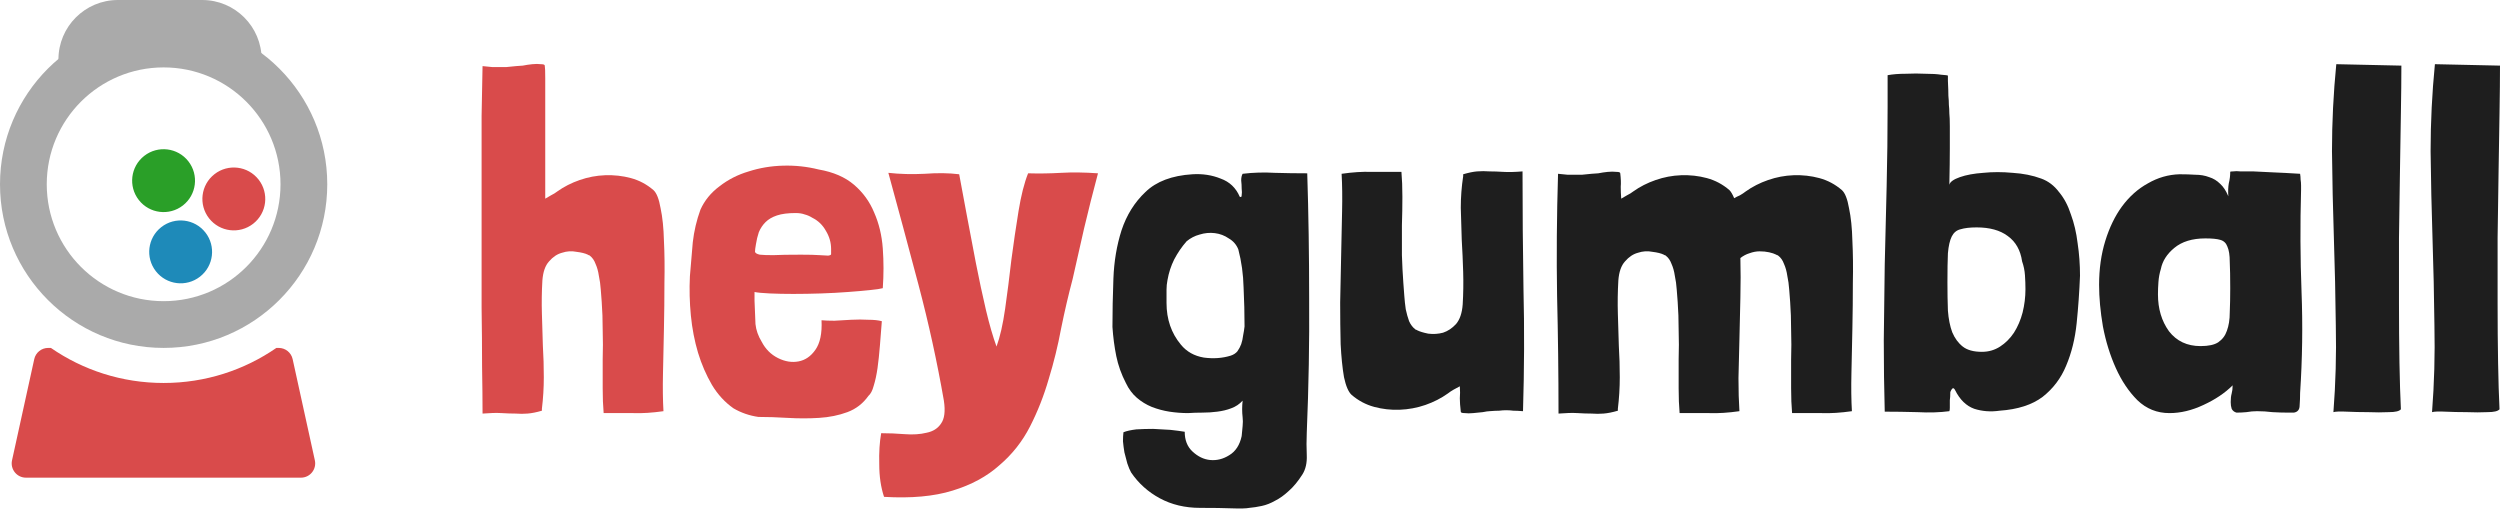 <svg  viewBox="0 0 293 60" fill="none" xmlns="http://www.w3.org/2000/svg">
<path d="M63.903 23.285C63.903 23.136 63.903 22.668 63.903 21.883C63.903 21.098 63.903 20.163 63.903 19.078C63.903 17.994 63.903 16.834 63.903 15.6C63.903 14.329 63.903 13.151 63.903 12.066C63.903 10.944 63.903 9.991 63.903 9.206C63.903 8.383 63.885 7.878 63.847 7.691C63.847 7.579 63.698 7.523 63.398 7.523C63.099 7.485 62.763 7.485 62.389 7.523C62.015 7.56 61.641 7.616 61.267 7.691C60.893 7.728 60.631 7.747 60.482 7.747C60.033 7.785 59.659 7.822 59.36 7.859C59.06 7.859 58.78 7.859 58.518 7.859C58.257 7.859 57.976 7.859 57.677 7.859C57.378 7.822 57.004 7.785 56.555 7.747C56.518 9.393 56.48 11.337 56.443 13.581C56.443 15.787 56.443 18.143 56.443 20.649C56.443 23.154 56.443 25.735 56.443 28.39C56.443 31.007 56.443 33.55 56.443 36.018C56.48 38.487 56.499 40.805 56.499 42.974C56.536 45.106 56.555 46.938 56.555 48.471C57.453 48.397 58.2 48.378 58.799 48.415C59.397 48.453 59.939 48.471 60.425 48.471C60.912 48.509 61.379 48.509 61.828 48.471C62.314 48.434 62.875 48.322 63.511 48.135V47.91C63.66 46.676 63.735 45.442 63.735 44.208C63.735 42.974 63.698 41.74 63.623 40.506C63.585 39.234 63.548 37.982 63.511 36.748C63.473 35.476 63.492 34.186 63.567 32.877C63.642 31.867 63.903 31.12 64.352 30.633C64.801 30.11 65.306 29.773 65.867 29.624C66.427 29.437 66.988 29.399 67.549 29.512C68.148 29.586 68.597 29.698 68.896 29.848C68.933 29.886 68.97 29.904 69.008 29.904C69.045 29.904 69.083 29.923 69.12 29.96C69.419 30.185 69.644 30.503 69.793 30.914C69.98 31.325 70.111 31.793 70.186 32.316C70.298 32.84 70.373 33.382 70.41 33.943C70.448 34.467 70.485 34.953 70.522 35.401C70.597 36.411 70.635 37.496 70.635 38.655C70.672 39.814 70.672 40.973 70.635 42.133C70.635 43.292 70.635 44.414 70.635 45.498C70.635 46.583 70.672 47.555 70.747 48.415C72.056 48.415 73.215 48.415 74.225 48.415C75.272 48.453 76.45 48.378 77.758 48.191C77.684 46.919 77.665 45.442 77.702 43.759C77.74 42.077 77.777 40.338 77.814 38.543C77.852 36.71 77.871 34.915 77.871 33.158C77.908 31.363 77.889 29.717 77.814 28.221C77.777 26.726 77.646 25.454 77.422 24.407C77.235 23.323 76.954 22.612 76.581 22.276C75.795 21.602 74.916 21.135 73.944 20.873C72.972 20.611 71.962 20.499 70.915 20.537C69.905 20.574 68.914 20.761 67.942 21.098C66.97 21.434 66.091 21.883 65.306 22.444C65.119 22.593 64.876 22.743 64.576 22.892C64.315 23.042 64.09 23.173 63.903 23.285Z" fill="#D94B4B"/>
<path d="M88.43 34.223C88.804 34.298 89.402 34.354 90.225 34.392C91.048 34.429 91.964 34.448 92.974 34.448C94.02 34.448 95.105 34.429 96.227 34.392C97.349 34.354 98.396 34.298 99.368 34.223C100.378 34.149 101.238 34.074 101.948 33.999C102.696 33.924 103.201 33.849 103.463 33.775C103.575 32.204 103.575 30.652 103.463 29.119C103.351 27.586 103.014 26.183 102.453 24.912C101.93 23.64 101.144 22.556 100.097 21.658C99.05 20.761 97.667 20.163 95.946 19.863C94.6 19.527 93.216 19.377 91.796 19.415C90.374 19.452 89.028 19.677 87.757 20.088C86.485 20.462 85.345 21.041 84.335 21.827C83.325 22.575 82.577 23.491 82.091 24.575C81.642 25.809 81.343 27.081 81.194 28.39C81.082 29.661 80.969 30.989 80.857 32.372C80.782 33.906 80.82 35.439 80.969 36.972C81.119 38.505 81.399 39.964 81.811 41.347C82.222 42.694 82.764 43.946 83.438 45.106C84.111 46.227 84.952 47.144 85.962 47.854C86.859 48.378 87.832 48.714 88.879 48.864C89.926 48.864 91.066 48.901 92.3 48.976C93.572 49.051 94.806 49.051 96.002 48.976C97.199 48.901 98.302 48.677 99.312 48.303C100.322 47.929 101.144 47.293 101.78 46.396C102.042 46.171 102.248 45.779 102.397 45.218C102.584 44.62 102.734 43.928 102.846 43.142C102.958 42.32 103.052 41.441 103.126 40.506C103.201 39.571 103.276 38.617 103.351 37.645C102.939 37.533 102.416 37.477 101.78 37.477C101.144 37.44 100.471 37.44 99.761 37.477C99.088 37.514 98.433 37.552 97.797 37.589C97.162 37.589 96.657 37.57 96.283 37.533C96.358 39.066 96.115 40.225 95.554 41.011C95.03 41.759 94.376 42.208 93.591 42.357C92.805 42.507 92.001 42.376 91.178 41.964C90.356 41.553 89.72 40.917 89.271 40.057C88.86 39.384 88.617 38.692 88.542 37.982C88.505 37.271 88.467 36.355 88.43 35.233V34.223ZM95.217 25.529C95.89 25.866 96.414 26.37 96.788 27.043C97.199 27.717 97.405 28.427 97.405 29.175C97.405 29.474 97.405 29.68 97.405 29.792C97.405 29.867 97.293 29.923 97.068 29.96C96.881 29.96 96.545 29.942 96.059 29.904C95.573 29.867 94.843 29.848 93.871 29.848C92.45 29.848 91.365 29.867 90.618 29.904C89.907 29.904 89.383 29.886 89.047 29.848C88.71 29.773 88.523 29.661 88.486 29.512C88.486 29.325 88.523 29.025 88.598 28.614C88.673 28.128 88.785 27.66 88.935 27.212C89.122 26.763 89.383 26.37 89.72 26.034C90.057 25.697 90.505 25.435 91.066 25.248C91.627 25.061 92.356 24.968 93.254 24.968C93.665 24.968 94.02 25.024 94.32 25.136C94.619 25.211 94.918 25.342 95.217 25.529Z" fill="#D94B4B"/>
<path d="M112.417 20.424C111.22 20.275 109.874 20.256 108.378 20.368C106.882 20.443 105.461 20.406 104.115 20.256C105.274 24.482 106.452 28.857 107.649 33.382C108.845 37.907 109.836 42.432 110.622 46.957C110.809 48.191 110.696 49.088 110.285 49.649C109.911 50.21 109.35 50.565 108.602 50.715C107.854 50.902 106.994 50.958 106.022 50.883C105.087 50.809 104.171 50.771 103.273 50.771C103.086 51.818 103.011 53.034 103.049 54.417C103.049 55.838 103.236 57.11 103.61 58.232C106.788 58.419 109.462 58.175 111.631 57.502C113.838 56.829 115.67 55.838 117.128 54.529C118.624 53.258 119.821 51.743 120.718 49.986C121.616 48.228 122.345 46.377 122.906 44.432C123.504 42.488 123.991 40.506 124.365 38.487C124.776 36.467 125.225 34.541 125.711 32.709C126.16 30.764 126.608 28.782 127.057 26.763C127.543 24.706 128.085 22.556 128.684 20.312C127.113 20.2 125.673 20.181 124.365 20.256C123.056 20.331 121.765 20.35 120.494 20.312C120.045 21.434 119.671 22.911 119.372 24.744C119.073 26.576 118.793 28.483 118.531 30.465C118.306 32.447 118.063 34.354 117.802 36.187C117.54 38.019 117.203 39.496 116.792 40.618C116.38 39.496 115.969 38.075 115.558 36.355C115.146 34.597 114.754 32.765 114.38 30.858C114.006 28.951 113.651 27.081 113.314 25.248C112.977 23.379 112.678 21.771 112.417 20.424Z" fill="#D94B4B"/>
<path d="M136.717 35.009C136.717 34.635 136.717 34.279 136.717 33.943C136.717 33.569 136.755 33.195 136.83 32.821C136.979 31.961 137.241 31.157 137.615 30.409C138.026 29.624 138.512 28.913 139.073 28.277C139.522 27.904 140.027 27.642 140.588 27.492C141.186 27.305 141.785 27.249 142.383 27.324C142.981 27.399 143.523 27.604 144.01 27.941C144.533 28.24 144.907 28.67 145.131 29.231C145.505 30.652 145.711 32.148 145.749 33.719C145.823 35.252 145.861 36.766 145.861 38.262C145.823 38.599 145.767 38.954 145.692 39.328C145.655 39.664 145.58 40.001 145.468 40.338C145.356 40.637 145.206 40.917 145.019 41.179C144.832 41.404 144.571 41.572 144.234 41.684C143.262 41.983 142.215 42.058 141.093 41.908C139.971 41.721 139.073 41.217 138.4 40.394C137.278 39.047 136.717 37.421 136.717 35.514V35.009ZM146.422 59.522C146.87 59.484 147.357 59.41 147.88 59.297C148.404 59.185 148.927 58.98 149.451 58.68C149.974 58.419 150.498 58.045 151.021 57.559C151.582 57.072 152.125 56.418 152.648 55.595C153.022 54.997 153.19 54.249 153.153 53.351C153.115 52.491 153.115 51.612 153.153 50.715C153.377 45.33 153.471 40.095 153.433 35.009C153.433 29.886 153.359 24.987 153.209 20.312C151.938 20.312 150.666 20.294 149.395 20.256C148.123 20.181 146.87 20.219 145.636 20.368C145.524 20.555 145.468 20.817 145.468 21.154C145.505 21.453 145.524 21.771 145.524 22.107C145.562 22.406 145.562 22.668 145.524 22.892C145.524 23.079 145.449 23.136 145.3 23.061C144.851 22.014 144.103 21.303 143.056 20.929C142.046 20.518 140.943 20.35 139.746 20.424C137.353 20.574 135.521 21.266 134.249 22.5C132.978 23.697 132.043 25.192 131.445 26.987C130.884 28.745 130.566 30.633 130.491 32.653C130.416 34.672 130.379 36.561 130.379 38.318C130.454 39.478 130.603 40.618 130.828 41.74C131.052 42.825 131.426 43.872 131.949 44.881C132.286 45.592 132.716 46.171 133.24 46.62C133.763 47.069 134.343 47.424 134.979 47.686C135.652 47.948 136.343 48.135 137.054 48.247C137.802 48.359 138.531 48.415 139.242 48.415C139.765 48.378 140.326 48.359 140.924 48.359C141.523 48.359 142.102 48.322 142.663 48.247C143.262 48.172 143.804 48.041 144.29 47.854C144.814 47.667 145.262 47.368 145.636 46.957C145.562 47.63 145.562 48.284 145.636 48.92C145.674 49.219 145.674 49.556 145.636 49.93C145.599 50.341 145.562 50.734 145.524 51.108C145.3 52.155 144.814 52.903 144.066 53.351C143.355 53.8 142.607 53.987 141.822 53.912C141.074 53.838 140.382 53.501 139.746 52.903C139.148 52.342 138.849 51.575 138.849 50.603C138.4 50.528 137.839 50.453 137.166 50.379C136.53 50.341 135.857 50.304 135.147 50.266C134.474 50.266 133.819 50.285 133.184 50.322C132.548 50.397 132.043 50.509 131.669 50.659C131.632 50.958 131.613 51.313 131.613 51.725C131.65 52.136 131.706 52.566 131.781 53.015C131.893 53.464 132.006 53.894 132.118 54.305C132.267 54.754 132.417 55.109 132.566 55.371C133.427 56.642 134.548 57.652 135.932 58.4C137.316 59.148 138.886 59.522 140.644 59.522C142.177 59.522 143.43 59.54 144.402 59.578C145.375 59.615 146.048 59.596 146.422 59.522Z" fill="#1E1E1E"/>
<path d="M171.092 45.274C171.129 45.797 171.129 46.265 171.092 46.676C171.092 47.088 171.129 47.611 171.204 48.247C171.204 48.359 171.353 48.415 171.652 48.415C171.952 48.453 172.288 48.453 172.662 48.415C173.036 48.378 173.41 48.34 173.784 48.303C174.158 48.228 174.42 48.191 174.569 48.191C175.018 48.153 175.392 48.135 175.691 48.135C175.99 48.097 176.271 48.079 176.533 48.079C176.794 48.079 177.075 48.097 177.374 48.135C177.673 48.135 178.047 48.153 178.496 48.191C178.645 43.255 178.664 38.487 178.552 33.887C178.477 29.287 178.44 24.688 178.44 20.088C177.542 20.163 176.794 20.181 176.196 20.144C175.598 20.107 175.055 20.088 174.569 20.088C174.083 20.05 173.597 20.05 173.111 20.088C172.662 20.125 172.12 20.237 171.484 20.424V20.649C171.297 21.883 171.204 23.117 171.204 24.351C171.241 25.585 171.278 26.838 171.316 28.109C171.391 29.343 171.447 30.596 171.484 31.867C171.522 33.139 171.503 34.41 171.428 35.682C171.353 36.692 171.092 37.458 170.643 37.982C170.194 38.468 169.689 38.804 169.128 38.991C168.567 39.141 167.988 39.178 167.389 39.104C166.828 38.991 166.398 38.861 166.099 38.711C166.062 38.674 166.024 38.655 165.987 38.655C165.95 38.655 165.912 38.636 165.875 38.599C165.576 38.374 165.333 38.056 165.146 37.645C164.996 37.234 164.865 36.766 164.753 36.243C164.678 35.719 164.622 35.196 164.585 34.672C164.547 34.111 164.51 33.606 164.472 33.158C164.398 32.148 164.342 31.064 164.304 29.904C164.304 28.745 164.304 27.586 164.304 26.426C164.342 25.267 164.36 24.145 164.36 23.061C164.36 21.976 164.323 21.004 164.248 20.144C162.939 20.144 161.761 20.144 160.714 20.144C159.704 20.107 158.545 20.181 157.236 20.368C157.311 21.64 157.33 23.117 157.292 24.8C157.255 26.483 157.218 28.24 157.18 30.073C157.143 31.867 157.105 33.663 157.068 35.458C157.068 37.215 157.087 38.842 157.124 40.338C157.199 41.834 157.33 43.124 157.517 44.208C157.741 45.255 158.04 45.947 158.414 46.284C159.2 46.957 160.078 47.424 161.051 47.686C162.023 47.948 163.014 48.06 164.024 48.023C165.071 47.985 166.08 47.798 167.053 47.462C168.025 47.125 168.904 46.676 169.689 46.115C169.876 45.966 170.101 45.816 170.362 45.667C170.661 45.517 170.905 45.386 171.092 45.274Z" fill="#1E1E1E"/>
<path d="M190.006 23.285C189.969 22.762 189.95 22.294 189.95 21.883C189.987 21.471 189.969 20.948 189.894 20.312C189.894 20.2 189.744 20.144 189.445 20.144C189.146 20.107 188.809 20.107 188.435 20.144C188.061 20.181 187.688 20.237 187.314 20.312C186.94 20.35 186.678 20.368 186.528 20.368C186.08 20.406 185.706 20.443 185.406 20.48C185.107 20.48 184.827 20.48 184.565 20.48C184.303 20.48 184.023 20.48 183.724 20.48C183.424 20.443 183.05 20.406 182.602 20.368C182.452 25.305 182.415 30.073 182.49 34.672C182.602 39.272 182.658 43.872 182.658 48.471C183.555 48.397 184.303 48.378 184.902 48.415C185.5 48.453 186.042 48.471 186.528 48.471C187.014 48.509 187.482 48.509 187.931 48.471C188.417 48.434 188.978 48.322 189.613 48.135V47.91C189.763 46.676 189.838 45.442 189.838 44.208C189.838 42.974 189.8 41.74 189.726 40.506C189.688 39.234 189.651 37.982 189.613 36.748C189.576 35.476 189.595 34.186 189.67 32.877C189.744 31.867 190.006 31.12 190.455 30.633C190.904 30.11 191.408 29.773 191.969 29.624C192.53 29.437 193.091 29.399 193.652 29.512C194.251 29.586 194.699 29.698 194.998 29.848C195.036 29.886 195.073 29.904 195.111 29.904C195.148 29.904 195.185 29.923 195.223 29.96C195.522 30.185 195.746 30.503 195.896 30.914C196.083 31.325 196.214 31.793 196.289 32.316C196.401 32.84 196.476 33.382 196.513 33.943C196.55 34.467 196.588 34.953 196.625 35.401C196.7 36.411 196.737 37.496 196.737 38.655C196.775 39.814 196.775 40.973 196.737 42.133C196.737 43.292 196.737 44.414 196.737 45.498C196.737 46.583 196.775 47.555 196.85 48.415C198.158 48.415 199.318 48.415 200.327 48.415C201.374 48.453 202.552 48.378 203.861 48.191C203.786 47.069 203.749 45.779 203.749 44.32C203.786 42.825 203.824 41.291 203.861 39.721C203.899 38.113 203.936 36.505 203.973 34.897C204.011 33.251 204.011 31.699 203.973 30.241C204.31 29.979 204.665 29.792 205.039 29.68C205.451 29.53 205.843 29.456 206.217 29.456C206.629 29.456 207.003 29.493 207.339 29.568C207.676 29.642 207.956 29.736 208.18 29.848C208.218 29.886 208.255 29.904 208.293 29.904C208.33 29.904 208.367 29.923 208.405 29.96C208.704 30.185 208.928 30.503 209.078 30.914C209.265 31.325 209.396 31.793 209.471 32.316C209.583 32.84 209.658 33.382 209.695 33.943C209.732 34.467 209.77 34.953 209.807 35.401C209.882 36.411 209.919 37.496 209.919 38.655C209.957 39.814 209.957 40.973 209.919 42.133C209.919 43.292 209.919 44.414 209.919 45.498C209.919 46.583 209.957 47.555 210.032 48.415C211.34 48.415 212.5 48.415 213.509 48.415C214.556 48.453 215.734 48.378 217.043 48.191C216.968 46.919 216.95 45.442 216.987 43.759C217.025 42.077 217.062 40.338 217.099 38.543C217.137 36.71 217.155 34.915 217.155 33.158C217.193 31.363 217.174 29.717 217.099 28.221C217.062 26.726 216.931 25.454 216.707 24.407C216.52 23.323 216.239 22.612 215.865 22.276C215.08 21.602 214.201 21.135 213.229 20.873C212.257 20.611 211.247 20.499 210.2 20.537C209.19 20.574 208.199 20.761 207.227 21.098C206.255 21.434 205.376 21.883 204.59 22.444C204.403 22.593 204.179 22.743 203.917 22.892C203.656 23.005 203.431 23.117 203.244 23.229C203.057 22.78 202.87 22.462 202.683 22.276C201.898 21.602 201.019 21.135 200.047 20.873C199.075 20.611 198.065 20.499 197.018 20.537C196.008 20.574 195.017 20.761 194.045 21.098C193.073 21.434 192.194 21.883 191.408 22.444C191.221 22.593 190.978 22.743 190.679 22.892C190.417 23.042 190.193 23.173 190.006 23.285Z" fill="#1E1E1E"/>
<path d="M228.295 8.869C228.295 8.832 228.034 8.794 227.51 8.757C227.024 8.682 226.407 8.645 225.659 8.645C224.948 8.607 224.182 8.607 223.359 8.645C222.536 8.645 221.826 8.701 221.228 8.813V12.515C221.228 15.619 221.19 18.723 221.115 21.827C221.041 24.931 220.966 27.997 220.891 31.026C220.854 34.018 220.816 36.972 220.779 39.889C220.779 42.768 220.816 45.554 220.891 48.247C222.05 48.247 223.322 48.266 224.705 48.303C226.089 48.378 227.342 48.34 228.464 48.191C228.501 48.116 228.52 47.985 228.52 47.798C228.52 47.424 228.52 47.125 228.52 46.901C228.557 46.676 228.576 46.358 228.576 45.947C228.651 45.76 228.725 45.629 228.8 45.554C228.912 45.442 229.025 45.498 229.137 45.723C229.698 46.845 230.446 47.574 231.381 47.91C232.315 48.209 233.306 48.284 234.353 48.135C236.485 47.985 238.168 47.443 239.402 46.508C240.636 45.536 241.552 44.32 242.151 42.862C242.786 41.366 243.198 39.702 243.385 37.87C243.572 36.037 243.702 34.186 243.777 32.316C243.777 31.007 243.684 29.736 243.497 28.502C243.347 27.268 243.085 26.146 242.711 25.136C242.375 24.089 241.907 23.21 241.309 22.5C240.748 21.752 240.056 21.228 239.234 20.929C238.224 20.555 237.102 20.331 235.868 20.256C234.671 20.144 233.531 20.144 232.446 20.256C231.362 20.331 230.446 20.499 229.698 20.761C228.95 21.023 228.538 21.322 228.464 21.658C228.501 19.901 228.52 18.48 228.52 17.395C228.52 16.311 228.52 15.451 228.52 14.815C228.52 14.142 228.501 13.637 228.464 13.3C228.464 12.927 228.445 12.59 228.408 12.291C228.408 11.954 228.389 11.599 228.351 11.225C228.351 10.814 228.333 10.234 228.295 9.486V8.869ZM236.99 30.633C237.177 31.157 237.289 31.699 237.326 32.26C237.364 32.821 237.383 33.363 237.383 33.887C237.383 34.822 237.27 35.738 237.046 36.636C236.822 37.496 236.485 38.281 236.036 38.991C235.588 39.664 235.045 40.207 234.41 40.618C233.774 41.029 233.063 41.235 232.278 41.235C231.306 41.235 230.558 41.029 230.034 40.618C229.511 40.207 229.099 39.646 228.8 38.935C228.538 38.225 228.37 37.383 228.295 36.411C228.258 35.401 228.239 34.298 228.239 33.102C228.239 31.643 228.258 30.503 228.295 29.68C228.37 28.82 228.52 28.165 228.744 27.717C228.968 27.268 229.305 26.987 229.754 26.875C230.24 26.726 230.876 26.651 231.661 26.651C233.194 26.651 234.41 26.987 235.307 27.66C236.242 28.334 236.803 29.325 236.99 30.633Z" fill="#1E1E1E"/>
<path d="M269.573 20.368C268.376 20.294 267.31 20.237 266.376 20.2C265.478 20.163 264.711 20.125 264.076 20.088C263.964 20.088 263.758 20.088 263.459 20.088C263.16 20.088 262.86 20.088 262.561 20.088C262.262 20.05 261.982 20.05 261.72 20.088C261.495 20.088 261.383 20.107 261.383 20.144C261.383 20.593 261.327 21.041 261.215 21.49C261.14 21.901 261.121 22.406 261.159 23.005C260.897 22.369 260.579 21.883 260.205 21.546C259.831 21.172 259.401 20.91 258.915 20.761C258.429 20.574 257.887 20.48 257.288 20.48C256.727 20.443 256.11 20.424 255.437 20.424C254.128 20.462 252.894 20.817 251.735 21.49C250.576 22.126 249.566 23.023 248.706 24.183C247.883 25.305 247.229 26.651 246.743 28.221C246.257 29.792 246.014 31.512 246.014 33.382C246.014 34.878 246.163 36.505 246.462 38.262C246.799 40.02 247.304 41.647 247.977 43.142C248.65 44.638 249.491 45.891 250.501 46.901C251.548 47.91 252.801 48.415 254.259 48.415C255.568 48.415 256.896 48.097 258.242 47.462C259.626 46.826 260.766 46.059 261.664 45.162C261.664 45.536 261.626 45.854 261.552 46.115C261.477 46.377 261.439 46.714 261.439 47.125C261.439 47.424 261.477 47.686 261.552 47.91C261.664 48.135 261.851 48.284 262.112 48.359C262.524 48.359 262.916 48.34 263.29 48.303C263.702 48.228 264.113 48.191 264.524 48.191C265.123 48.191 265.721 48.228 266.319 48.303C266.955 48.34 267.572 48.359 268.171 48.359H268.844C269.292 48.284 269.517 48.004 269.517 47.518C269.554 47.032 269.573 46.545 269.573 46.059C269.835 42.058 269.891 38.113 269.741 34.223C269.592 30.297 269.573 26.314 269.685 22.276V21.715C269.685 21.49 269.666 21.266 269.629 21.041C269.629 20.817 269.61 20.593 269.573 20.368ZM253.25 31.531C253.437 30.596 253.96 29.773 254.82 29.063C255.718 28.315 256.933 27.941 258.466 27.941C259.252 27.941 259.831 27.997 260.205 28.109C260.617 28.221 260.897 28.483 261.047 28.895C261.234 29.306 261.327 29.904 261.327 30.689C261.365 31.438 261.383 32.466 261.383 33.775C261.383 34.822 261.365 35.775 261.327 36.636C261.327 37.458 261.215 38.169 260.991 38.767C260.804 39.328 260.467 39.777 259.981 40.113C259.532 40.413 258.84 40.562 257.905 40.562C256.335 40.562 255.101 39.982 254.203 38.823C253.343 37.627 252.913 36.187 252.913 34.504C252.913 34.018 252.932 33.532 252.969 33.045C253.007 32.522 253.1 32.017 253.25 31.531Z" fill="#1E1E1E"/>
<path d="M273.813 7.523C273.476 10.926 273.308 14.329 273.308 17.732C273.345 21.135 273.42 24.538 273.532 27.941C273.645 31.344 273.719 34.747 273.757 38.15C273.832 41.553 273.738 44.937 273.476 48.303C273.738 48.228 274.262 48.209 275.047 48.247C275.832 48.284 276.655 48.303 277.515 48.303C278.413 48.34 279.235 48.34 279.983 48.303C280.731 48.303 281.199 48.191 281.385 47.966C281.311 46.471 281.255 44.657 281.217 42.525C281.18 40.356 281.161 38.038 281.161 35.57C281.161 33.102 281.161 30.54 281.161 27.885C281.199 25.23 281.236 22.668 281.273 20.2C281.311 17.732 281.348 15.413 281.385 13.244C281.423 11.075 281.442 9.224 281.442 7.691L273.813 7.523Z" fill="#1E1E1E"/>
<path d="M285.371 7.523C285.035 10.926 284.866 14.329 284.866 17.732C284.904 21.135 284.979 24.538 285.091 27.941C285.203 31.344 285.278 34.747 285.315 38.15C285.39 41.553 285.296 44.937 285.035 48.303C285.296 48.228 285.82 48.209 286.605 48.247C287.391 48.284 288.213 48.303 289.073 48.303C289.971 48.34 290.794 48.34 291.542 48.303C292.289 48.303 292.757 48.191 292.944 47.966C292.869 46.471 292.813 44.657 292.776 42.525C292.738 40.356 292.719 38.038 292.719 35.57C292.719 33.102 292.719 30.54 292.719 27.885C292.757 25.23 292.794 22.668 292.832 20.2C292.869 17.732 292.906 15.413 292.944 13.244C292.981 11.075 293 9.224 293 7.691L285.371 7.523Z" fill="#1E1E1E"/>
<path d="M23.441 32.424C21.838 33.677 19.522 33.393 18.269 31.79C17.016 30.186 17.3 27.871 18.904 26.618C20.507 25.365 22.822 25.649 24.075 27.252C25.328 28.855 25.044 31.171 23.441 32.424Z" fill="#1E8AB9"/>
<path d="M21.441 24.075C19.837 25.328 17.522 25.044 16.269 23.441C15.016 21.837 15.3 19.522 16.903 18.269C18.506 17.016 20.822 17.3 22.075 18.903C23.328 20.506 23.044 22.822 21.441 24.075Z" fill="#2A9F28"/>
<path d="M29.674 26.22C28.07 27.474 25.754 27.189 24.501 25.586C23.248 23.983 23.532 21.667 25.136 20.414C26.739 19.161 29.055 19.445 30.308 21.048C31.561 22.652 31.277 24.967 29.674 26.22Z" fill="#D94B4B"/>
<path d="M6.849 6.97C6.849 3.121 9.97 0 13.82 0H23.695C27.544 0 30.665 3.121 30.665 6.97H6.849Z" fill="#AAAAAA"/>
<path fill-rule="evenodd" clip-rule="evenodd" d="M19.177 7.9C11.612 7.9 5.479 14.033 5.479 21.598C5.479 29.164 11.612 35.297 19.177 35.297C26.743 35.297 32.876 29.164 32.876 21.598C32.876 14.033 26.743 7.9 19.177 7.9ZM0 21.598C0 11.007 8.586 2.421 19.177 2.421C29.769 2.421 38.355 11.007 38.355 21.598C38.355 32.19 29.769 40.776 19.177 40.776C8.586 40.776 0 32.19 0 21.598Z" fill="#AAAAAA"/>
<path fill-rule="evenodd" clip-rule="evenodd" d="M5.964 40.776L5.644 40.776C4.86 40.776 4.182 41.322 4.014 42.088L1.409 53.952C1.181 54.995 1.973 55.982 3.039 55.982H35.271C36.337 55.982 37.13 54.995 36.901 53.952L34.297 42.088C34.129 41.322 33.45 40.776 32.667 40.776H32.391C28.637 43.368 24.085 44.885 19.177 44.885C14.27 44.885 9.718 43.368 5.964 40.776Z" fill="#D94B4B"/>
</svg>
